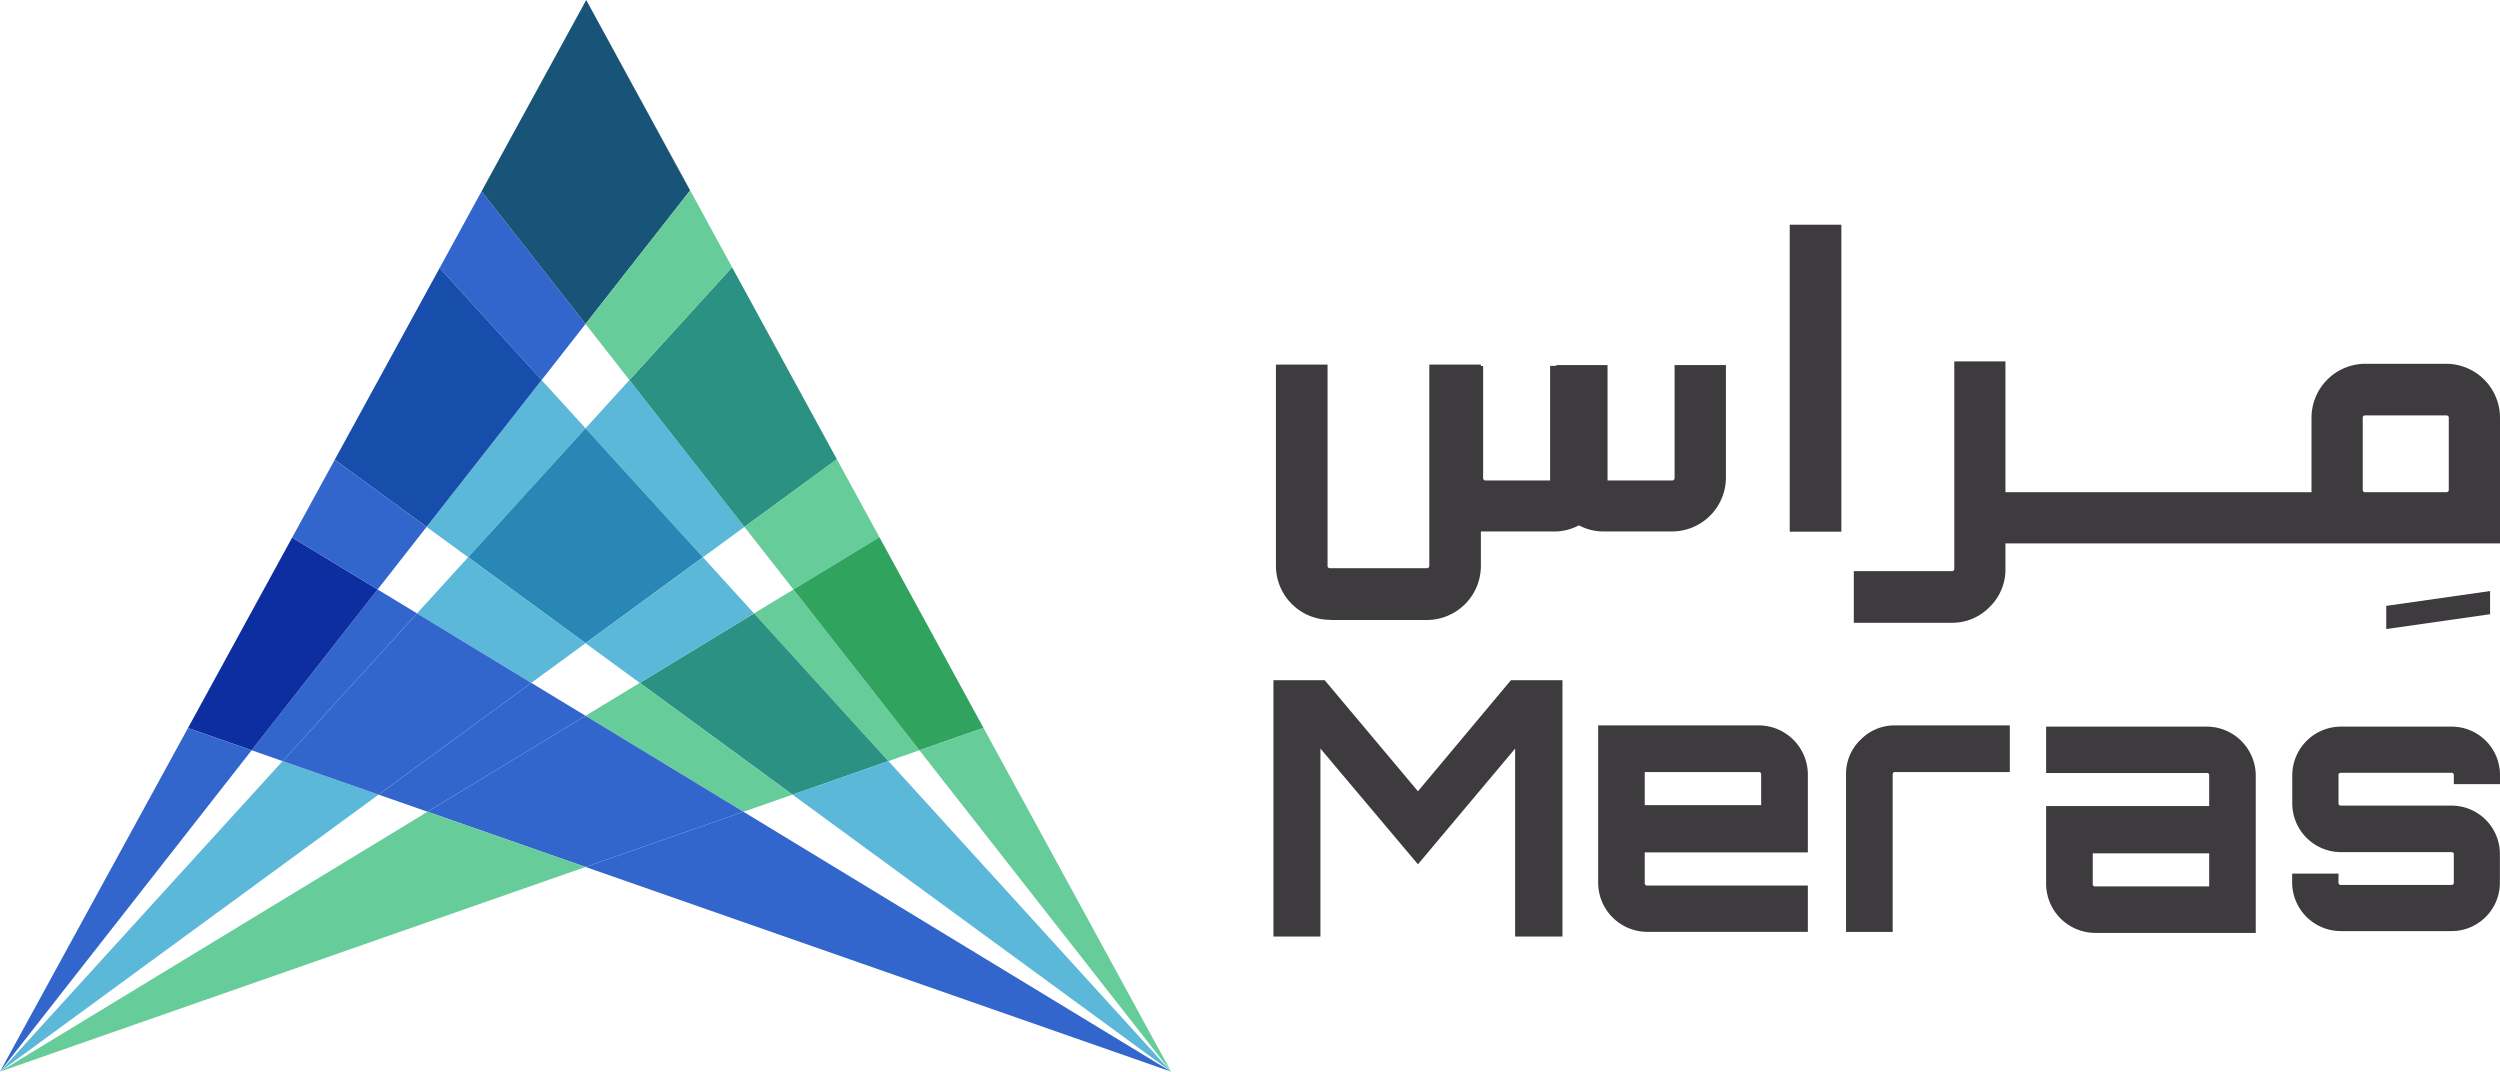 <svg xmlns="http://www.w3.org/2000/svg" viewBox="0 0 431.45 184.94"><defs><style>.cls-1{fill:#5cb8d9;}.cls-2{fill:#6c9;}.cls-3{fill:#36c;}.cls-4{fill:#2b9182;}.cls-5{fill:#2987b5;}.cls-6{fill:#175478;}.cls-7{fill:#174dab;}.cls-8{fill:#0d2ea1;}.cls-9{fill:#30a35e;}.cls-10{fill:#3d3b3d;}</style></defs><title>meras_logo</title><g id="Layer_2" data-name="Layer 2"><g id="Layer_1-2" data-name="Layer 1"><polygon class="cls-1" points="121.31 96.17 128.47 90.93 108.63 65.59 101.05 73.91 121.31 96.17"/><polygon class="cls-2" points="153.33 131.35 158.67 129.48 136.93 101.73 130.13 105.86 153.33 131.35"/><polygon class="cls-1" points="48.77 131.35 0 184.94 65.33 137.14 48.77 131.35"/><polygon class="cls-3" points="71.97 105.86 65.17 101.73 43.43 129.48 48.77 131.35 71.97 105.86"/><polygon class="cls-1" points="101.05 73.91 93.47 65.59 73.62 90.93 80.79 96.17 101.05 73.91"/><polygon class="cls-4" points="110.41 117.85 136.77 137.14 153.32 131.35 130.13 105.86 110.41 117.85"/><polygon class="cls-5" points="121.31 96.17 101.05 73.91 80.79 96.17 101.05 111 121.31 96.17"/><polygon class="cls-1" points="110.41 117.85 130.13 105.86 121.31 96.17 101.05 111 110.41 117.85"/><polygon class="cls-1" points="101.05 111 80.79 96.17 71.97 105.86 91.69 117.85 101.05 111"/><polygon class="cls-2" points="101.05 123.53 128.3 140.09 136.77 137.14 110.41 117.85 101.05 123.53"/><polygon class="cls-3" points="73.79 140.09 101.05 149.62 128.3 140.09 101.05 123.53 73.79 140.09"/><polygon class="cls-3" points="71.97 105.86 48.77 131.35 65.33 137.14 91.69 117.85 71.97 105.86"/><polygon class="cls-3" points="91.69 117.85 65.33 137.14 73.79 140.09 101.05 123.53 91.69 117.85"/><polygon class="cls-3" points="101.05 55.91 83.11 33.01 75.87 46.25 93.47 65.59 101.05 55.91"/><polygon points="119.11 32.86 101.17 0 119.09 32.88 119.11 32.86"/><polygon class="cls-4" points="128.47 90.93 144.43 79.26 126.34 46.12 108.63 65.59 128.47 90.93"/><polygon class="cls-2" points="136.93 101.73 151.77 92.71 144.43 79.26 128.47 90.93 136.93 101.73"/><polygon class="cls-6" points="119.09 32.88 101.17 0 83.11 33.01 101.05 55.91 119.09 32.88"/><polygon class="cls-7" points="93.47 65.59 75.87 46.25 57.77 79.34 73.62 90.93 93.47 65.59"/><polygon class="cls-8" points="65.17 101.73 50.42 92.77 32.44 125.64 43.43 129.48 65.17 101.73"/><polygon class="cls-3" points="43.43 129.48 32.44 125.64 0 184.94 43.43 129.48"/><polygon class="cls-3" points="73.62 90.93 57.77 79.34 50.42 92.77 65.17 101.73 73.62 90.93"/><polygon class="cls-2" points="119.11 32.92 119.09 32.88 101.05 55.91 108.63 65.59 126.34 46.12 119.11 32.86 119.09 32.88 119.11 32.92"/><polygon class="cls-3" points="101.05 149.62 202.1 184.94 128.3 140.09 101.05 149.62"/><polygon class="cls-9" points="158.67 129.48 169.73 125.62 151.77 92.71 136.93 101.73 158.67 129.48"/><polygon class="cls-2" points="73.79 140.09 0 184.94 101.05 149.62 73.79 140.09"/><polygon class="cls-2" points="202.1 184.94 169.73 125.62 158.67 129.48 202.1 184.94"/><polygon class="cls-1" points="136.77 137.14 202.1 184.94 153.33 131.35 136.77 137.14"/><polygon class="cls-10" points="429.74 106 429.74 102 411.82 104.56 411.82 108.56 429.74 106"/><path class="cls-10" d="M343.37,104.75a9,9,0,0,0,2.73-6.58V93.78h85.35V72.09a9.32,9.32,0,0,0-9.31-9.31H408.23a9.32,9.32,0,0,0-9.31,9.31V84.94H346.1V62.37h-8.83v35.8c0,.27-.16.4-.48.4H319.93v8.91h16.86A9,9,0,0,0,343.37,104.75Zm64.39-32.66c0-.27.16-.4.47-.4h13.91c.31,0,.47.13.47.4V84.47a.41.41,0,0,1-.47.47H408.23a.41.41,0,0,1-.47-.47Z"/><path class="cls-10" d="M229.58,107h16.61a9.34,9.34,0,0,0,9.38-9.38V91.72c.29,0,.57,0,.86,0h11.71a8.92,8.92,0,0,0,4.35-1.06,9,9,0,0,0,4.36,1.06h11.7a9.32,9.32,0,0,0,9.31-9.31V63H289V82.45a.42.42,0,0,1-.48.47H277.43c0-.16,0-.31,0-.47V63h-8.84v.14h-1.07V82.45c0,.16,0,.31,0,.47H256.43a.42.42,0,0,1-.47-.47V63.16h-.39v-.24h-8.9V97.59a.42.42,0,0,1-.48.47H229.58a.41.41,0,0,1-.47-.47V62.92H220.2V97.59a9.34,9.34,0,0,0,9.38,9.38Z"/><rect class="cls-10" x="308.87" y="38.78" width="8.91" height="52.98"/><path class="cls-10" d="M380.83,125.4H353.12v8h27.71a.38.38,0,0,1,.43.43v5.28H353.12v13.39A8.5,8.5,0,0,0,361.6,161h27.7V133.88a8.48,8.48,0,0,0-8.47-8.48Zm.43,27.58H361.6a.38.38,0,0,1-.43-.43v-5.28h20.09Z"/><path class="cls-10" d="M321.08,127.68a8.14,8.14,0,0,0-2.49,6v27.15h8.05V133.67a.38.38,0,0,1,.43-.43h19.78v-8.05H327.07A8.17,8.17,0,0,0,321.08,127.68Z"/><polygon class="cls-10" points="244.71 136.56 228.62 117.39 219.77 117.39 219.77 161.63 227.88 161.63 227.88 129.19 244.71 149.16 261.48 129.19 261.48 161.63 269.65 161.63 269.65 117.39 260.75 117.39 244.71 136.56"/><path class="cls-10" d="M431.45,135.32V133.8a8.35,8.35,0,0,0-8.4-8.4H404a8.42,8.42,0,0,0-8.4,8.4v4.86a8.42,8.42,0,0,0,8.4,8.4h19.05c.28,0,.43.12.43.37v4.87a.38.38,0,0,1-.43.42H404a.37.37,0,0,1-.42-.42v-1.53h-8v1.53a8.42,8.42,0,0,0,8.4,8.39h19.05a8.35,8.35,0,0,0,8.4-8.39v-4.87a8.35,8.35,0,0,0-8.4-8.4H404c-.28,0-.42-.12-.42-.37V133.8a.37.37,0,0,1,.42-.43h19.05a.38.38,0,0,1,.43.43v1.52Z"/><path class="cls-10" d="M303.51,125.19h-27.7v27.15a8.5,8.5,0,0,0,8.47,8.48H312v-8H284.28a.38.38,0,0,1-.43-.43v-5.28H312V133.67a8.5,8.5,0,0,0-8.48-8.48Zm.43,13.76H283.85v-5.71h19.66a.38.38,0,0,1,.43.43Z"/></g></g></svg>